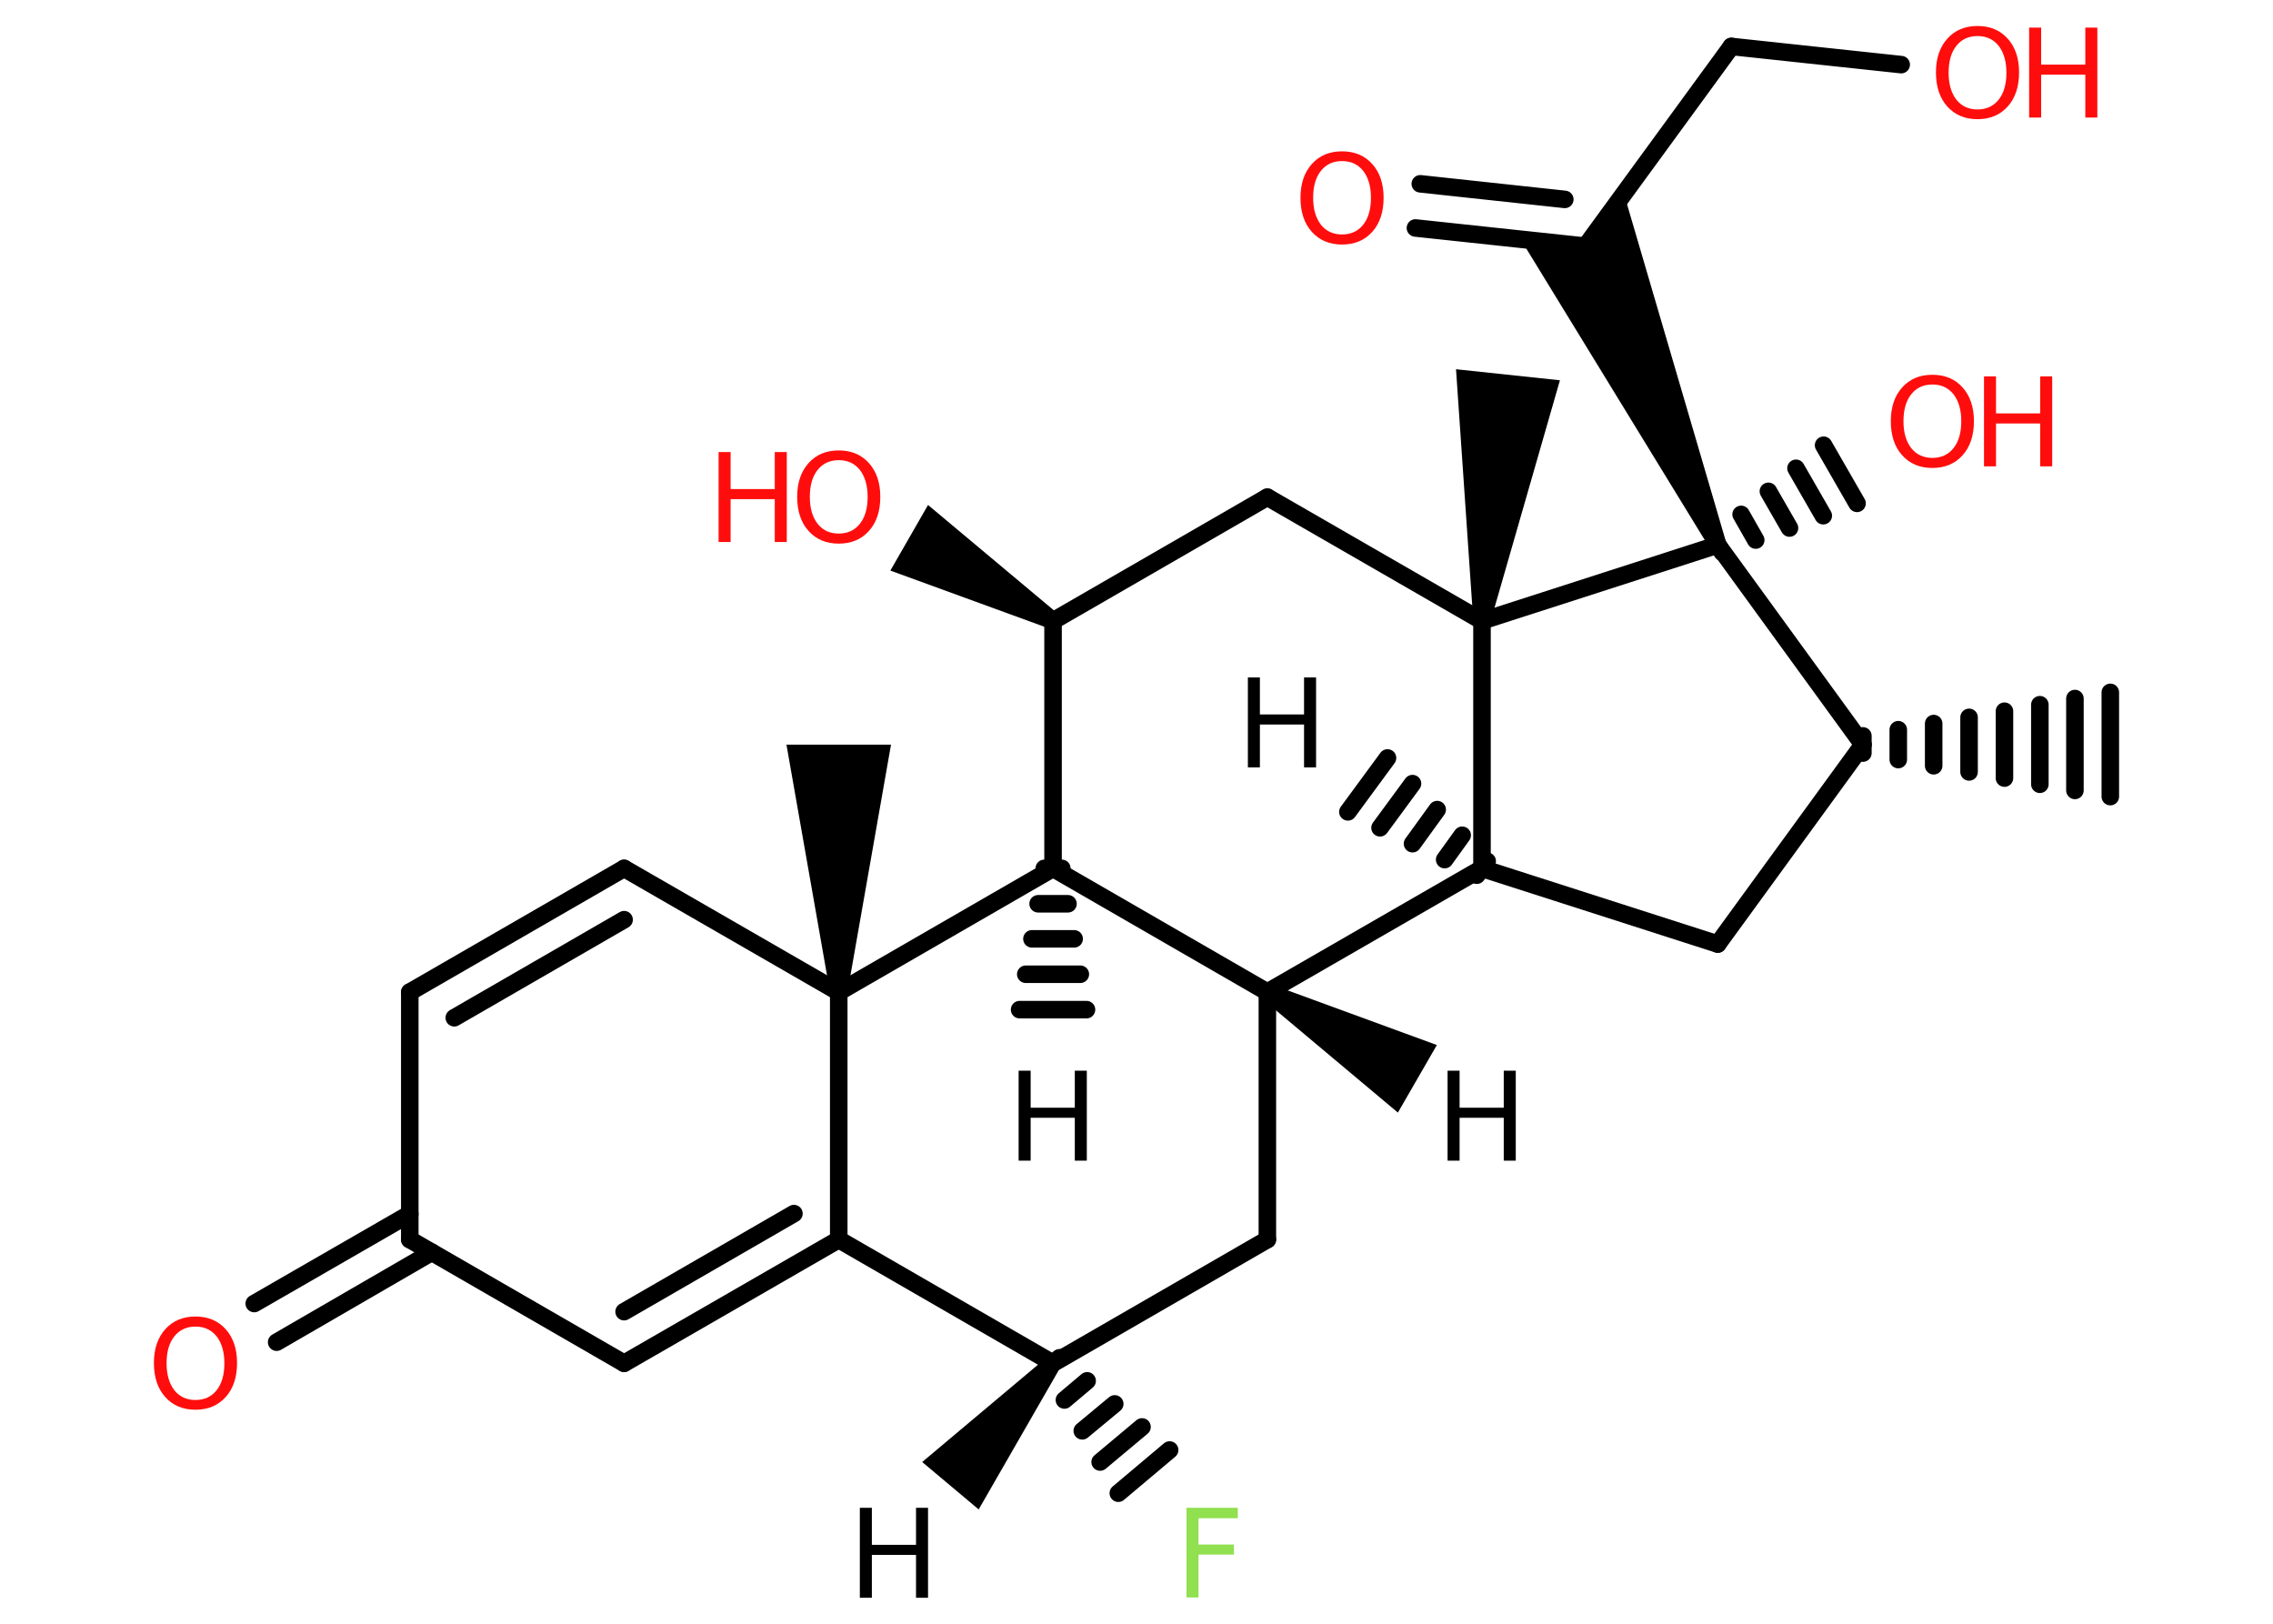 <?xml version='1.0' encoding='UTF-8'?>
<!DOCTYPE svg PUBLIC "-//W3C//DTD SVG 1.1//EN" "http://www.w3.org/Graphics/SVG/1.1/DTD/svg11.dtd">
<svg version='1.2' xmlns='http://www.w3.org/2000/svg' xmlns:xlink='http://www.w3.org/1999/xlink' width='70.0mm' height='50.0mm' viewBox='0 0 70.0 50.0'>
  <desc>Generated by the Chemistry Development Kit (http://github.com/cdk)</desc>
  <g stroke-linecap='round' stroke-linejoin='round' stroke='#000000' stroke-width='.54' fill='#000000'>
    <rect x='.0' y='.0' width='70.0' height='50.0' fill='#FFFFFF' stroke='none'/>
    <g id='mol1' class='mol'>
      <g id='mol1bnd1' class='bond'>
        <line x1='45.48' y1='26.95' x2='45.8' y2='26.52'/>
        <line x1='44.49' y1='26.47' x2='45.03' y2='25.72'/>
        <line x1='43.5' y1='25.98' x2='44.26' y2='24.93'/>
        <line x1='42.5' y1='25.49' x2='43.5' y2='24.13'/>
        <line x1='41.51' y1='25.0' x2='42.73' y2='23.34'/>
      </g>
      <line id='mol1bnd2' class='bond' x1='45.64' y1='26.74' x2='52.9' y2='29.07'/>
      <line id='mol1bnd3' class='bond' x1='52.9' y1='29.07' x2='57.37' y2='22.93'/>
      <g id='mol1bnd4' class='bond'>
        <line x1='57.37' y1='22.66' x2='57.37' y2='23.19'/>
        <line x1='58.46' y1='22.47' x2='58.46' y2='23.39'/>
        <line x1='59.55' y1='22.28' x2='59.55' y2='23.58'/>
        <line x1='60.64' y1='22.09' x2='60.64' y2='23.77'/>
        <line x1='61.73' y1='21.9' x2='61.73' y2='23.96'/>
        <line x1='62.82' y1='21.7' x2='62.82' y2='24.15'/>
        <line x1='63.9' y1='21.51' x2='63.9' y2='24.34'/>
        <line x1='64.99' y1='21.32' x2='64.99' y2='24.53'/>
      </g>
      <line id='mol1bnd5' class='bond' x1='57.37' y1='22.93' x2='52.9' y2='16.78'/>
      <g id='mol1bnd6' class='bond'>
        <line x1='52.77' y1='16.55' x2='53.04' y2='17.01'/>
        <line x1='53.62' y1='15.84' x2='54.07' y2='16.63'/>
        <line x1='54.46' y1='15.13' x2='55.11' y2='16.26'/>
        <line x1='55.31' y1='14.42' x2='56.15' y2='15.88'/>
        <line x1='56.16' y1='13.71' x2='57.19' y2='15.5'/>
      </g>
      <path id='mol1bnd7' class='bond' d='M52.66 16.89l.49 -.22l-3.14 -10.71l-1.18 1.62l-2.0 -.21z' stroke='none'/>
      <g id='mol1bnd8' class='bond'>
        <line x1='48.83' y1='7.58' x2='43.59' y2='7.02'/>
        <line x1='48.19' y1='6.14' x2='43.74' y2='5.66'/>
      </g>
      <line id='mol1bnd9' class='bond' x1='48.83' y1='7.58' x2='53.32' y2='1.43'/>
      <line id='mol1bnd10' class='bond' x1='53.32' y1='1.43' x2='58.55' y2='1.99'/>
      <line id='mol1bnd11' class='bond' x1='52.9' y1='16.78' x2='45.64' y2='19.12'/>
      <line id='mol1bnd12' class='bond' x1='45.64' y1='26.74' x2='45.64' y2='19.12'/>
      <path id='mol1bnd13' class='bond' d='M45.37 19.09l.53 .06l2.14 -7.44l-1.6 -.17l-1.6 -.17z' stroke='none'/>
      <line id='mol1bnd14' class='bond' x1='45.64' y1='19.12' x2='39.03' y2='15.31'/>
      <line id='mol1bnd15' class='bond' x1='39.03' y1='15.31' x2='32.43' y2='19.12'/>
      <path id='mol1bnd16' class='bond' d='M32.3 19.35l.27 -.46l-3.99 -3.34l-.58 1.01l-.58 1.01z' stroke='none'/>
      <line id='mol1bnd17' class='bond' x1='32.43' y1='19.12' x2='32.43' y2='26.74'/>
      <g id='mol1bnd18' class='bond'>
        <line x1='32.7' y1='26.74' x2='32.16' y2='26.74'/>
        <line x1='32.89' y1='27.83' x2='31.97' y2='27.83'/>
        <line x1='33.08' y1='28.91' x2='31.78' y2='28.91'/>
        <line x1='33.27' y1='30.0' x2='31.59' y2='30.0'/>
        <line x1='33.46' y1='31.09' x2='31.4' y2='31.09'/>
      </g>
      <line id='mol1bnd19' class='bond' x1='32.43' y1='26.74' x2='39.03' y2='30.55'/>
      <line id='mol1bnd20' class='bond' x1='45.64' y1='26.74' x2='39.03' y2='30.55'/>
      <path id='mol1bnd21' class='bond' d='M39.17 30.32l-.27 .46l4.15 3.48l.6 -1.04l.6 -1.04z' stroke='none'/>
      <line id='mol1bnd22' class='bond' x1='39.03' y1='30.55' x2='39.03' y2='38.17'/>
      <line id='mol1bnd23' class='bond' x1='39.03' y1='38.17' x2='32.43' y2='41.98'/>
      <path id='mol1bnd24' class='bond' d='M32.63 42.15l-.41 -.34l-3.82 3.21l.87 .73l.87 .73z' stroke='none'/>
      <g id='mol1bnd25' class='bond'>
        <line x1='32.63' y1='41.81' x2='32.22' y2='42.15'/>
        <line x1='33.48' y1='42.52' x2='32.78' y2='43.11'/>
        <line x1='34.33' y1='43.23' x2='33.33' y2='44.06'/>
        <line x1='35.17' y1='43.94' x2='33.88' y2='45.02'/>
        <line x1='36.02' y1='44.65' x2='34.44' y2='45.98'/>
      </g>
      <line id='mol1bnd26' class='bond' x1='32.43' y1='41.98' x2='25.83' y2='38.17'/>
      <g id='mol1bnd27' class='bond'>
        <line x1='19.22' y1='41.98' x2='25.83' y2='38.17'/>
        <line x1='19.22' y1='40.39' x2='24.45' y2='37.37'/>
      </g>
      <line id='mol1bnd28' class='bond' x1='19.22' y1='41.98' x2='12.62' y2='38.17'/>
      <g id='mol1bnd29' class='bond'>
        <line x1='13.3' y1='38.56' x2='8.52' y2='41.33'/>
        <line x1='12.62' y1='37.38' x2='7.83' y2='40.14'/>
      </g>
      <line id='mol1bnd30' class='bond' x1='12.62' y1='38.17' x2='12.62' y2='30.55'/>
      <g id='mol1bnd31' class='bond'>
        <line x1='19.22' y1='26.74' x2='12.62' y2='30.55'/>
        <line x1='19.22' y1='28.32' x2='13.99' y2='31.34'/>
      </g>
      <line id='mol1bnd32' class='bond' x1='19.22' y1='26.74' x2='25.83' y2='30.55'/>
      <line id='mol1bnd33' class='bond' x1='32.43' y1='26.74' x2='25.83' y2='30.55'/>
      <line id='mol1bnd34' class='bond' x1='25.83' y1='38.17' x2='25.83' y2='30.55'/>
      <path id='mol1bnd35' class='bond' d='M25.56 30.55h.54l1.34 -7.62h-1.61h-1.61z' stroke='none'/>
      <path id='mol1atm1' class='atom' d='M38.43 20.86h.37v1.14h1.36v-1.14h.37v2.77h-.37v-1.32h-1.36v1.32h-.37v-2.77z' stroke='none'/>
      <g id='mol1atm7' class='atom'>
        <path d='M59.51 11.84q-.41 .0 -.65 .3q-.24 .3 -.24 .83q.0 .52 .24 .83q.24 .3 .65 .3q.41 .0 .65 -.3q.24 -.3 .24 -.83q.0 -.52 -.24 -.83q-.24 -.3 -.65 -.3zM59.51 11.54q.58 .0 .93 .39q.35 .39 .35 1.04q.0 .66 -.35 1.05q-.35 .39 -.93 .39q-.58 .0 -.93 -.39q-.35 -.39 -.35 -1.05q.0 -.65 .35 -1.04q.35 -.39 .93 -.39z' stroke='none' fill='#FF0D0D'/>
        <path d='M61.1 11.59h.37v1.14h1.36v-1.14h.37v2.77h-.37v-1.32h-1.36v1.32h-.37v-2.77z' stroke='none' fill='#FF0D0D'/>
      </g>
      <path id='mol1atm9' class='atom' d='M41.33 4.96q-.41 .0 -.65 .3q-.24 .3 -.24 .83q.0 .52 .24 .83q.24 .3 .65 .3q.41 .0 .65 -.3q.24 -.3 .24 -.83q.0 -.52 -.24 -.83q-.24 -.3 -.65 -.3zM41.33 4.66q.58 .0 .93 .39q.35 .39 .35 1.04q.0 .66 -.35 1.05q-.35 .39 -.93 .39q-.58 .0 -.93 -.39q-.35 -.39 -.35 -1.05q.0 -.65 .35 -1.04q.35 -.39 .93 -.39z' stroke='none' fill='#FF0D0D'/>
      <g id='mol1atm11' class='atom'>
        <path d='M60.9 1.11q-.41 .0 -.65 .3q-.24 .3 -.24 .83q.0 .52 .24 .83q.24 .3 .65 .3q.41 .0 .65 -.3q.24 -.3 .24 -.83q.0 -.52 -.24 -.83q-.24 -.3 -.65 -.3zM60.9 .8q.58 .0 .93 .39q.35 .39 .35 1.04q.0 .66 -.35 1.05q-.35 .39 -.93 .39q-.58 .0 -.93 -.39q-.35 -.39 -.35 -1.05q.0 -.65 .35 -1.04q.35 -.39 .93 -.39z' stroke='none' fill='#FF0D0D'/>
        <path d='M62.49 .85h.37v1.14h1.36v-1.14h.37v2.77h-.37v-1.32h-1.36v1.32h-.37v-2.77z' stroke='none' fill='#FF0D0D'/>
      </g>
      <g id='mol1atm16' class='atom'>
        <path d='M25.83 14.17q-.41 .0 -.65 .3q-.24 .3 -.24 .83q.0 .52 .24 .83q.24 .3 .65 .3q.41 .0 .65 -.3q.24 -.3 .24 -.83q.0 -.52 -.24 -.83q-.24 -.3 -.65 -.3zM25.83 13.87q.58 .0 .93 .39q.35 .39 .35 1.04q.0 .66 -.35 1.05q-.35 .39 -.93 .39q-.58 .0 -.93 -.39q-.35 -.39 -.35 -1.05q.0 -.65 .35 -1.04q.35 -.39 .93 -.39z' stroke='none' fill='#FF0D0D'/>
        <path d='M22.13 13.92h.37v1.14h1.36v-1.14h.37v2.77h-.37v-1.32h-1.36v1.32h-.37v-2.77z' stroke='none' fill='#FF0D0D'/>
      </g>
      <path id='mol1atm18' class='atom' d='M31.37 32.97h.37v1.14h1.36v-1.14h.37v2.77h-.37v-1.32h-1.36v1.32h-.37v-2.77z' stroke='none'/>
      <path id='mol1atm20' class='atom' d='M44.58 32.97h.37v1.14h1.36v-1.14h.37v2.77h-.37v-1.32h-1.36v1.32h-.37v-2.77z' stroke='none'/>
      <path id='mol1atm23' class='atom' d='M26.48 46.43h.37v1.14h1.36v-1.14h.37v2.77h-.37v-1.32h-1.36v1.32h-.37v-2.77z' stroke='none'/>
      <path id='mol1atm24' class='atom' d='M36.53 46.43h1.59v.32h-1.21v.81h1.09v.31h-1.09v1.32h-.37v-2.77z' stroke='none' fill='#90E050'/>
      <path id='mol1atm28' class='atom' d='M6.02 40.85q-.41 .0 -.65 .3q-.24 .3 -.24 .83q.0 .52 .24 .83q.24 .3 .65 .3q.41 .0 .65 -.3q.24 -.3 .24 -.83q.0 -.52 -.24 -.83q-.24 -.3 -.65 -.3zM6.02 40.54q.58 .0 .93 .39q.35 .39 .35 1.04q.0 .66 -.35 1.05q-.35 .39 -.93 .39q-.58 .0 -.93 -.39q-.35 -.39 -.35 -1.05q.0 -.65 .35 -1.04q.35 -.39 .93 -.39z' stroke='none' fill='#FF0D0D'/>
    </g>
  </g>
</svg>
